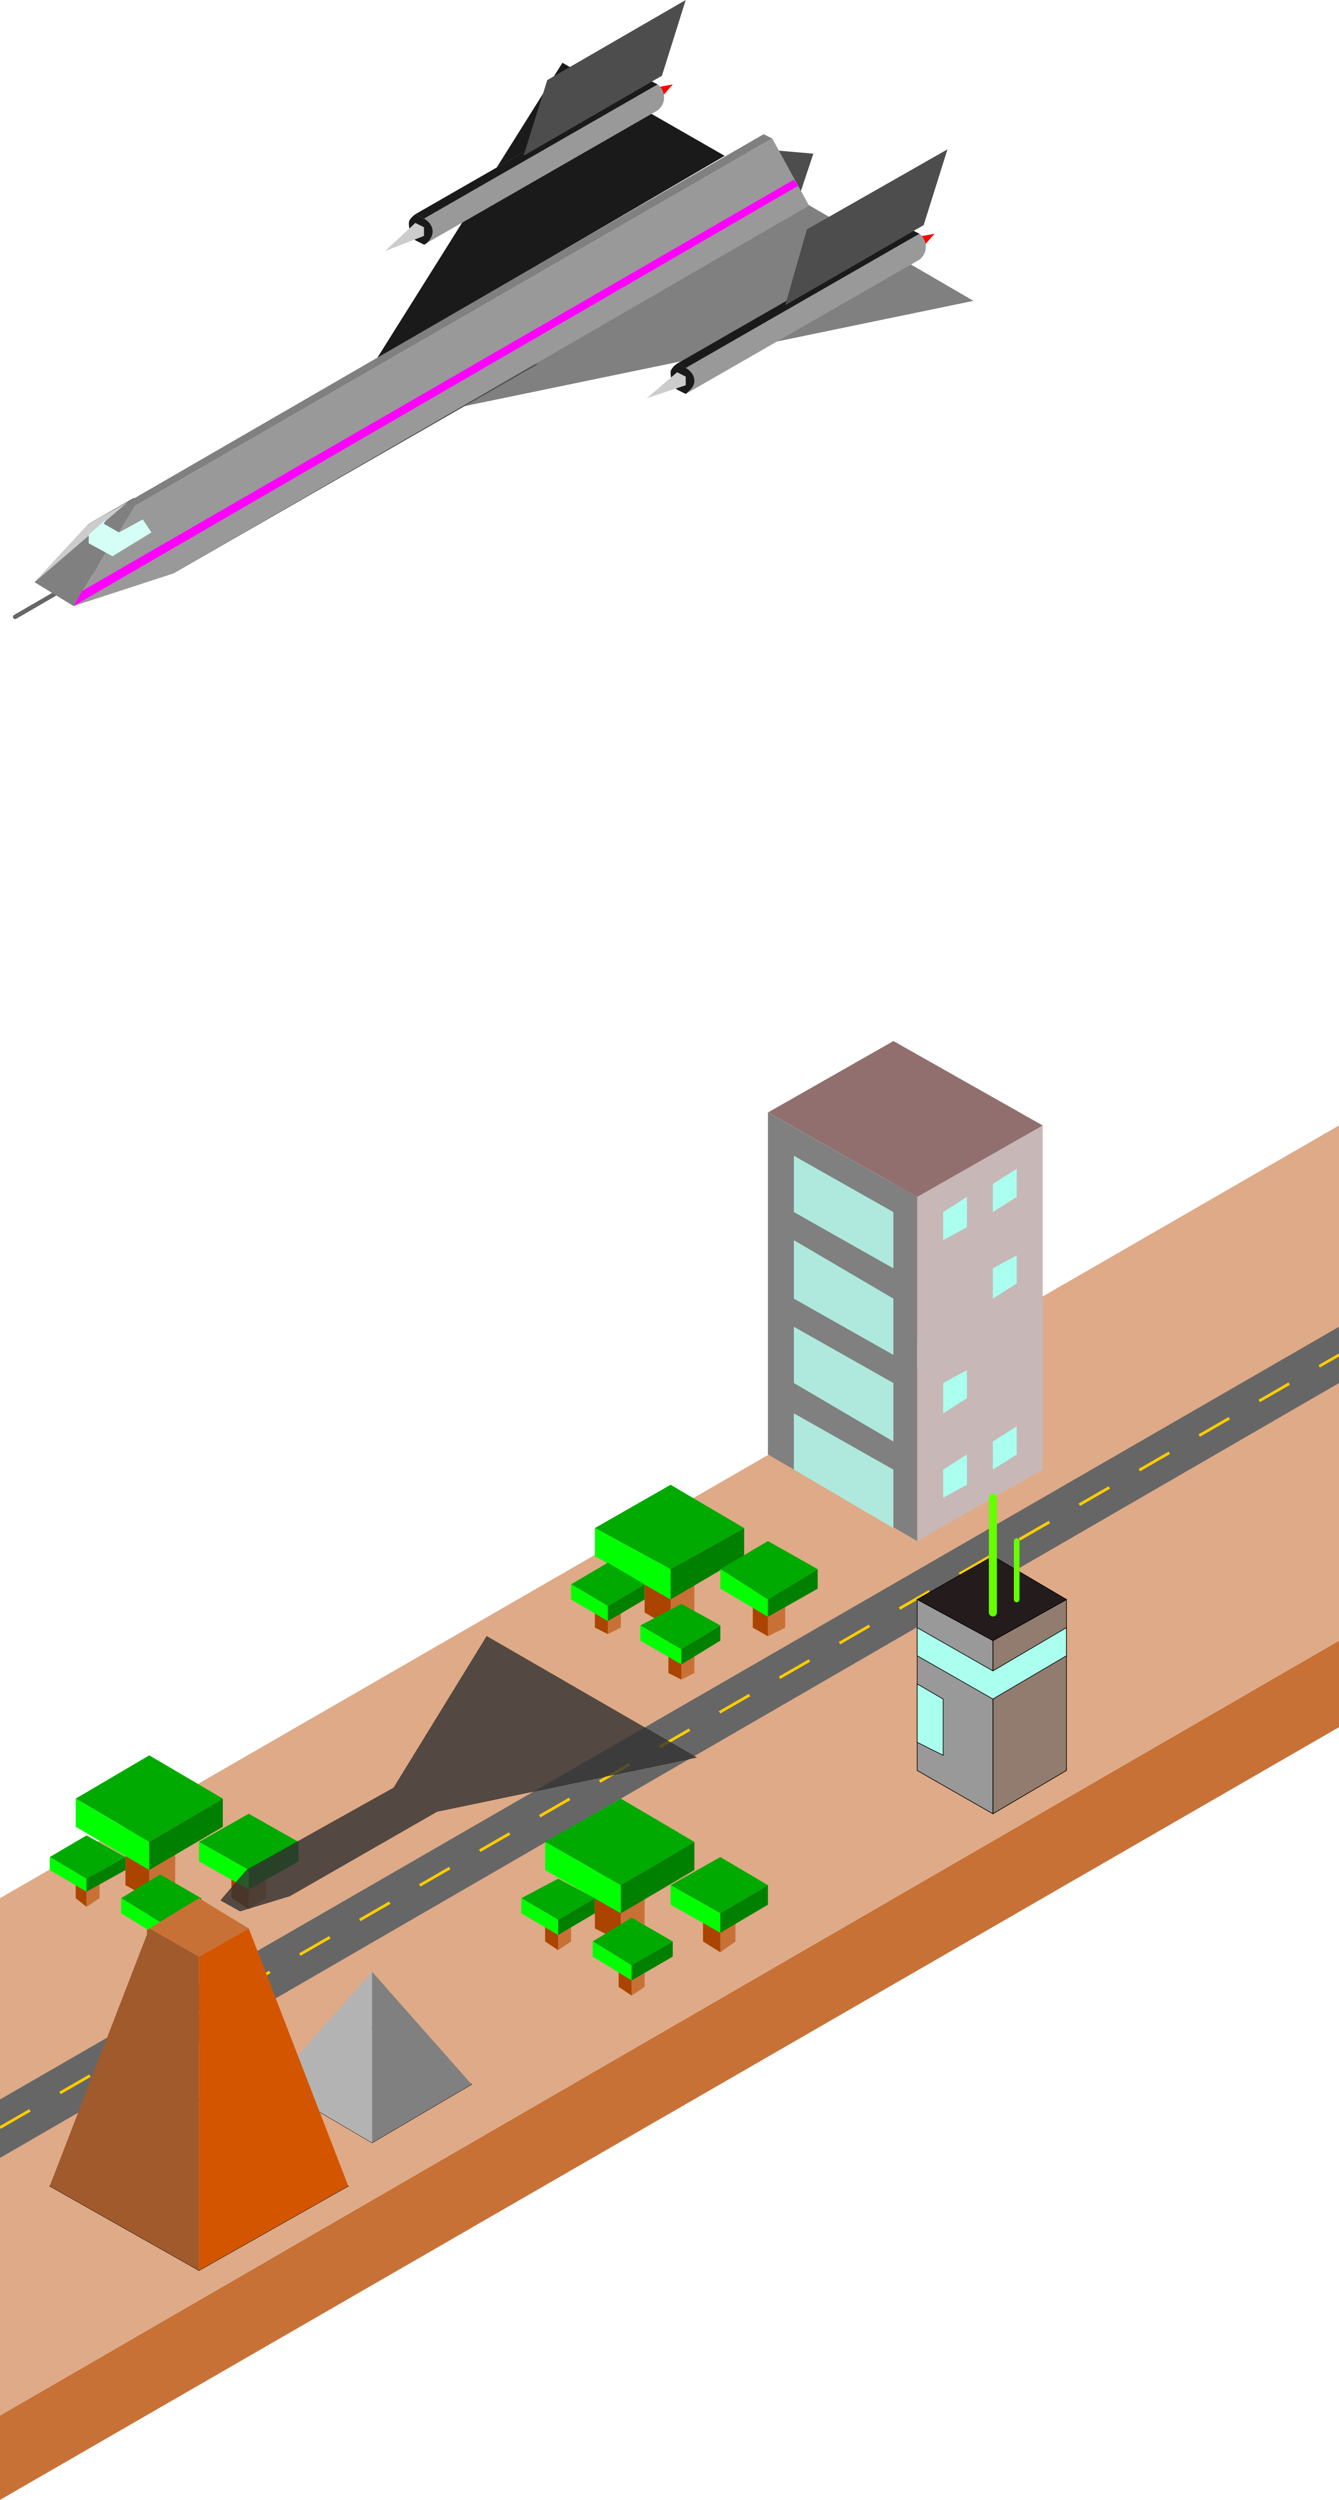 <svg xmlns="http://www.w3.org/2000/svg" viewBox="0 0 619 1155">
  <defs>
    <filter id="a" color-interpolation-filters="sRGB">
      <feGaussianBlur stdDeviation="2.5 2" result="fbSourceGraphic"/>
      <feColorMatrix result="fbSourceGraphicAlpha" in="fbSourceGraphic" values="0 0 0 -1 0 0 0 0 -1 0 0 0 0 -1 0 0 0 0 1 0"/>
      <feGaussianBlur stdDeviation="10 10" result="fbSourceGraphic" in="fbSourceGraphic"/>
      <feColorMatrix result="fbSourceGraphicAlpha" in="fbSourceGraphic" values="0 0 0 -1 0 0 0 0 -1 0 0 0 0 -1 0 0 0 0 1 0"/>
      <feGaussianBlur stdDeviation="10 10" result="blur" in="fbSourceGraphic"/>
    </filter>
  </defs>
  <path d="M0 1116l619-358v40L0 1155" fill="#c87137"/>
  <path d="M0 877l619-357v238L0 1116z" fill="#deaa87"/>
  <path d="M619 613L0 970v27l619-358v-26" fill="#666"/>
  <path d="M0 983l619-357" fill="none" stroke="#fc0" stroke-width="1.3" stroke-dasharray="16 16"/>
  <path d="M23 1010l69 39 69-39-69-40z" fill="#999" stroke="#000" stroke-width=".3"/>
  <path d="M172 990l46-27-46-26-46 26z" fill="#e3dbdb" stroke="#000" stroke-width=".3"/>
  <path d="M287 871v26l11-6v-27z" fill="#c87137"/>
  <path d="M275 864v27l12 6v-26l-12-7" fill="#a40"/>
  <path d="M287 831l-35 20 35 20 34-20z" fill="#0a0"/>
  <path d="M252 851v13l35 20v-13z" fill="#0f0"/>
  <path d="M321 851v13l-34 20v-13z" fill="green"/>
  <path d="M258 887v14l6-4v-13z" fill="#c87137"/>
  <path d="M252 884v13l6 4v-14l-6-3" fill="#a40"/>
  <path d="M258 868l-17 9 17 10 17-10z" fill="#0a0"/>
  <path d="M241 877v7l17 10v-7z" fill="#0f0"/>
  <path d="M275 877v7l-17 10v-7z" fill="green"/>
  <g>
    <path d="M292 908v14l6-4v-14z" fill="#c87137"/>
    <path d="M286 904v14l6 4v-14l-6-4" fill="#a40"/>
    <path d="M292 886l-18 11 18 11 19-11z" fill="#0a0"/>
    <path d="M274 897v7l18 11v-7z" fill="#0f0"/>
    <path d="M311 897v7l-19 11v-7z" fill="green"/>
  </g>
  <g>
    <path d="M333 884v18l7-5v-17z" fill="#c87137"/>
    <path d="M325 880v17l8 5v-18l-8-4" fill="#a40"/>
    <path d="M333 858l-23 13 23 13 22-13z" fill="#0a0"/>
    <path d="M310 871v9l23 13v-9z" fill="#0f0"/>
    <path d="M355 871v9l-22 13v-9z" fill="green"/>
  </g>
  <g>
    <path d="M413 639V481l69 39v159l-58 33V553l58-33" fill="#c8b7b7"/>
    <path d="M413 481l-58 33 69 39 58-33-69-39" fill="#916f6f"/>
    <path d="M355 514v158l69 40V553z" fill="gray"/>
    <path d="M367 534v26l46 26v-26l-46-26M367 613v26l46 27v-27l-46-26M367 573v27l46 26v-26l-46-27M367 653v26l46 27v-27l-46-26" fill="#afe9dd"/>
    <path d="M436 560v13l11-6v-14zM436 679v13l11-6v-14zM459 547v13l11-7v-13zM459 666v13l11-7v-13zM436 639v14l11-7v-13zM459 586v14l11-7v-13z" fill="#afe"/>
  </g>
  <g>
    <path d="M172 911l-46 52 46 27z" fill="#b3b3b3"/>
    <path d="M172 911l46 52-46 27v-79" fill="gray"/>
  </g>
  <g>
    <path d="M69 851v26l12-6v-27z" fill="#c87137"/>
    <path d="M58 844v27l11 6v-26l-11-7" fill="#a40"/>
    <path d="M69 811l-34 20 34 20 34-20z" fill="#0a0"/>
    <path d="M35 831v13l34 20v-13z" fill="#0f0"/>
    <path d="M103 831v13l-34 20v-13z" fill="green"/>
    <g>
      <path d="M40 868v13l6-4v-13z" fill="#c87137"/>
      <path d="M35 864v13l5 4v-13l-5-4" fill="#a40"/>
      <path d="M40 848l-17 10 17 10 18-10z" fill="#0a0"/>
      <path d="M23 858v6l17 10v-6z" fill="#0f0"/>
      <path d="M58 858v6l-18 10v-6z" fill="green"/>
    </g>
    <g>
      <path d="M74 888v14l7-4v-14z" fill="#c87137"/>
      <path d="M68 884v14l6 4v-14l-6-4" fill="#a40"/>
      <path d="M74 866l-18 11 18 11 19-11z" fill="#0a0"/>
      <path d="M56 877v7l18 11v-7z" fill="#0f0"/>
      <path d="M93 877v7l-19 11v-7z" fill="green"/>
    </g>
    <g>
      <path d="M115 864v18l8-5v-17z" fill="#c87137"/>
      <path d="M107 860v17l8 5v-18l-8-4" fill="#a40"/>
      <path d="M115 838l-23 13 23 13 23-13z" fill="#0a0"/>
      <path d="M92 851v9l23 13v-9z" fill="#0f0"/>
      <path d="M138 851v9l-23 13v-9z" fill="green"/>
    </g>
  </g>
  <g>
    <path d="M92 877l-23 14 23 13 23-13z" fill="#c87137"/>
    <path d="M69 891l-46 119 69 39V904z" fill="#a05a2c"/>
    <path d="M115 891l46 119-69 39V904l23-13" fill="#d45500"/>
  </g>
  <g>
    <path d="M310 725v27l11-7v-26z" fill="#c87137"/>
    <path d="M298 719v26l12 7v-27l-12-6" fill="#a40"/>
    <path d="M310 686l-35 20 35 19 34-19z" fill="#0a0"/>
    <path d="M275 706v13l35 20v-14z" fill="#0f0"/>
    <path d="M344 706v13l-34 20v-14z" fill="green"/>
    <g>
      <path d="M281 742v13l6-3v-13z" fill="#c87137"/>
      <path d="M275 739v13l6 3v-13l-6-3" fill="#a40"/>
      <path d="M281 722l-17 10 17 10 17-10z" fill="#0a0"/>
      <path d="M264 732v7l17 10v-7z" fill="#0f0"/>
      <path d="M298 732v7l-17 10v-7z" fill="green"/>
    </g>
    <g>
      <path d="M315 762v14l6-3v-15z" fill="#c87137"/>
      <path d="M309 758v15l6 3v-14l-6-4" fill="#a40"/>
      <path d="M315 741l-19 10 19 11 18-11z" fill="#0a0"/>
      <path d="M296 751v7l19 11v-7z" fill="#0f0"/>
      <path d="M333 751v7l-18 11v-7z" fill="green"/>
    </g>
    <g>
      <path d="M355 739v17l8-4v-18z" fill="#c87137"/>
      <path d="M348 734v18l7 4v-17l-7-5" fill="#a40"/>
      <path d="M355 712l-22 13 22 14 23-14z" fill="#0a0"/>
      <path d="M333 725v9l22 13v-8z" fill="#0f0"/>
      <path d="M378 725v9l-23 13v-8z" fill="green"/>
    </g>
  </g>
  <g>
    <path d="M459 838v-80l34-19v79l-34 20" fill="#917c6f" stroke="#000" stroke-width=".3"/>
    <path d="M459 758l-35-19 35-20 34 20-34 19" fill="#241c1c" stroke="#000" stroke-width=".3"/>
    <path d="M424 739v79l35 20v-80z" fill="#999" stroke="#000" stroke-width=".3"/>
    <path d="M424 752l35 20 34-20v13l-34 20-35-20v-13M436 785v26l-12-6v-27z" fill="#afe" stroke="#000" stroke-width=".3"/>
    <path d="M470 739v-27" fill="none" stroke="#6f0" stroke-width="2.6" stroke-linecap="round" stroke-linejoin="round"/>
    <path d="M459 745v-53" fill="none" stroke="#6f0" stroke-width="3.7" stroke-linecap="round" stroke-linejoin="round"/>
  </g>
  <path d="M-244 84l23-7 68-39 120-25-97-56-43 70-68 38-12 14 9 5" opacity=".9" fill="#333" stroke="#000" stroke-width=".1" filter="url(#a)" transform="translate(355 799)"/>
  <g>
    <path d="M366 77L7 285" fill="#666" stroke="#666" stroke-width="2.035" stroke-linecap="round" stroke-linejoin="round"/>
    <path d="M376 71l-23-2v22l14 7 9-27M52 249l-11-7 21-12v12z" fill="#4d4d4d"/>
    <path d="M59 232l-43 37 18 11 28-46-3-2-18 10-25 27 43-37M364 89l86 50-237 49z" fill="gray"/>
    <path d="M335 72l-75-43-86 137z" fill="#1a1a1a"/>
    <path d="M249 168L80 265l-10-6 150-87z" fill="#4d4d4d"/>
    <path d="M357 64L62 234l-28 46 46-15L374 95z" fill="#999"/>
    <path d="M59 232l3 2L357 64l-4-2z" fill="gray"/>
    <path d="M59 232l-43 37 25-27z" fill="#ccc"/>
    <path d="M49 240l-8 7v4l11 6 18-11-4-6-11 6-7-4z" fill="#d5fff6"/>
    <path d="M367 83L38 273l-4 7L367 87l2-1z" fill="#f0f"/>
    <path d="M432 108l-11 2 4 6z" fill="red"/>
    <path d="M421 106l-108 62v12l4 2 108-62s3-2 3-6-3-6-3-6z" fill="#999"/>
    <path d="M313 168l108-62 4 2-108 62z" fill="#1a1a1a"/>
    <path d="M438 69l-11 35-64 37 10-35z" fill="#4d4d4d"/>
    <path d="M313 168l4 2s4 2 4 6c0 3-3 5-4 6zm4 14s-1 1 0 0zm0 0l-4-14s-3 2-3 4c0 6 3 8 3 8z" fill="#1a1a1a"/>
    <path d="M313 172l-14 12 18-6v-4" fill="#ccc"/>
    <g>
      <path d="M311 39l-11 2 4 6z" fill="red"/>
      <path d="M300 37L192 99v12l4 2 108-62s3-2 3-6-3-6-3-6z" fill="#999"/>
      <path d="M192 99l108-62 4 2-108 62z" fill="#1a1a1a"/>
      <path d="M317 0l-11 35-64 37 11-35z" fill="#4d4d4d"/>
      <path d="M192 99l4 2s4 2 4 6c0 3-3 6-4 6zm4 14s-1 1 0 0zm0 0l-4-14s-3 2-3 4c0 6 3 8 3 8z" fill="#1a1a1a"/>
      <path d="M192 103l-14 13 18-7v-4" fill="#ccc"/>
    </g>
  </g>
</svg>